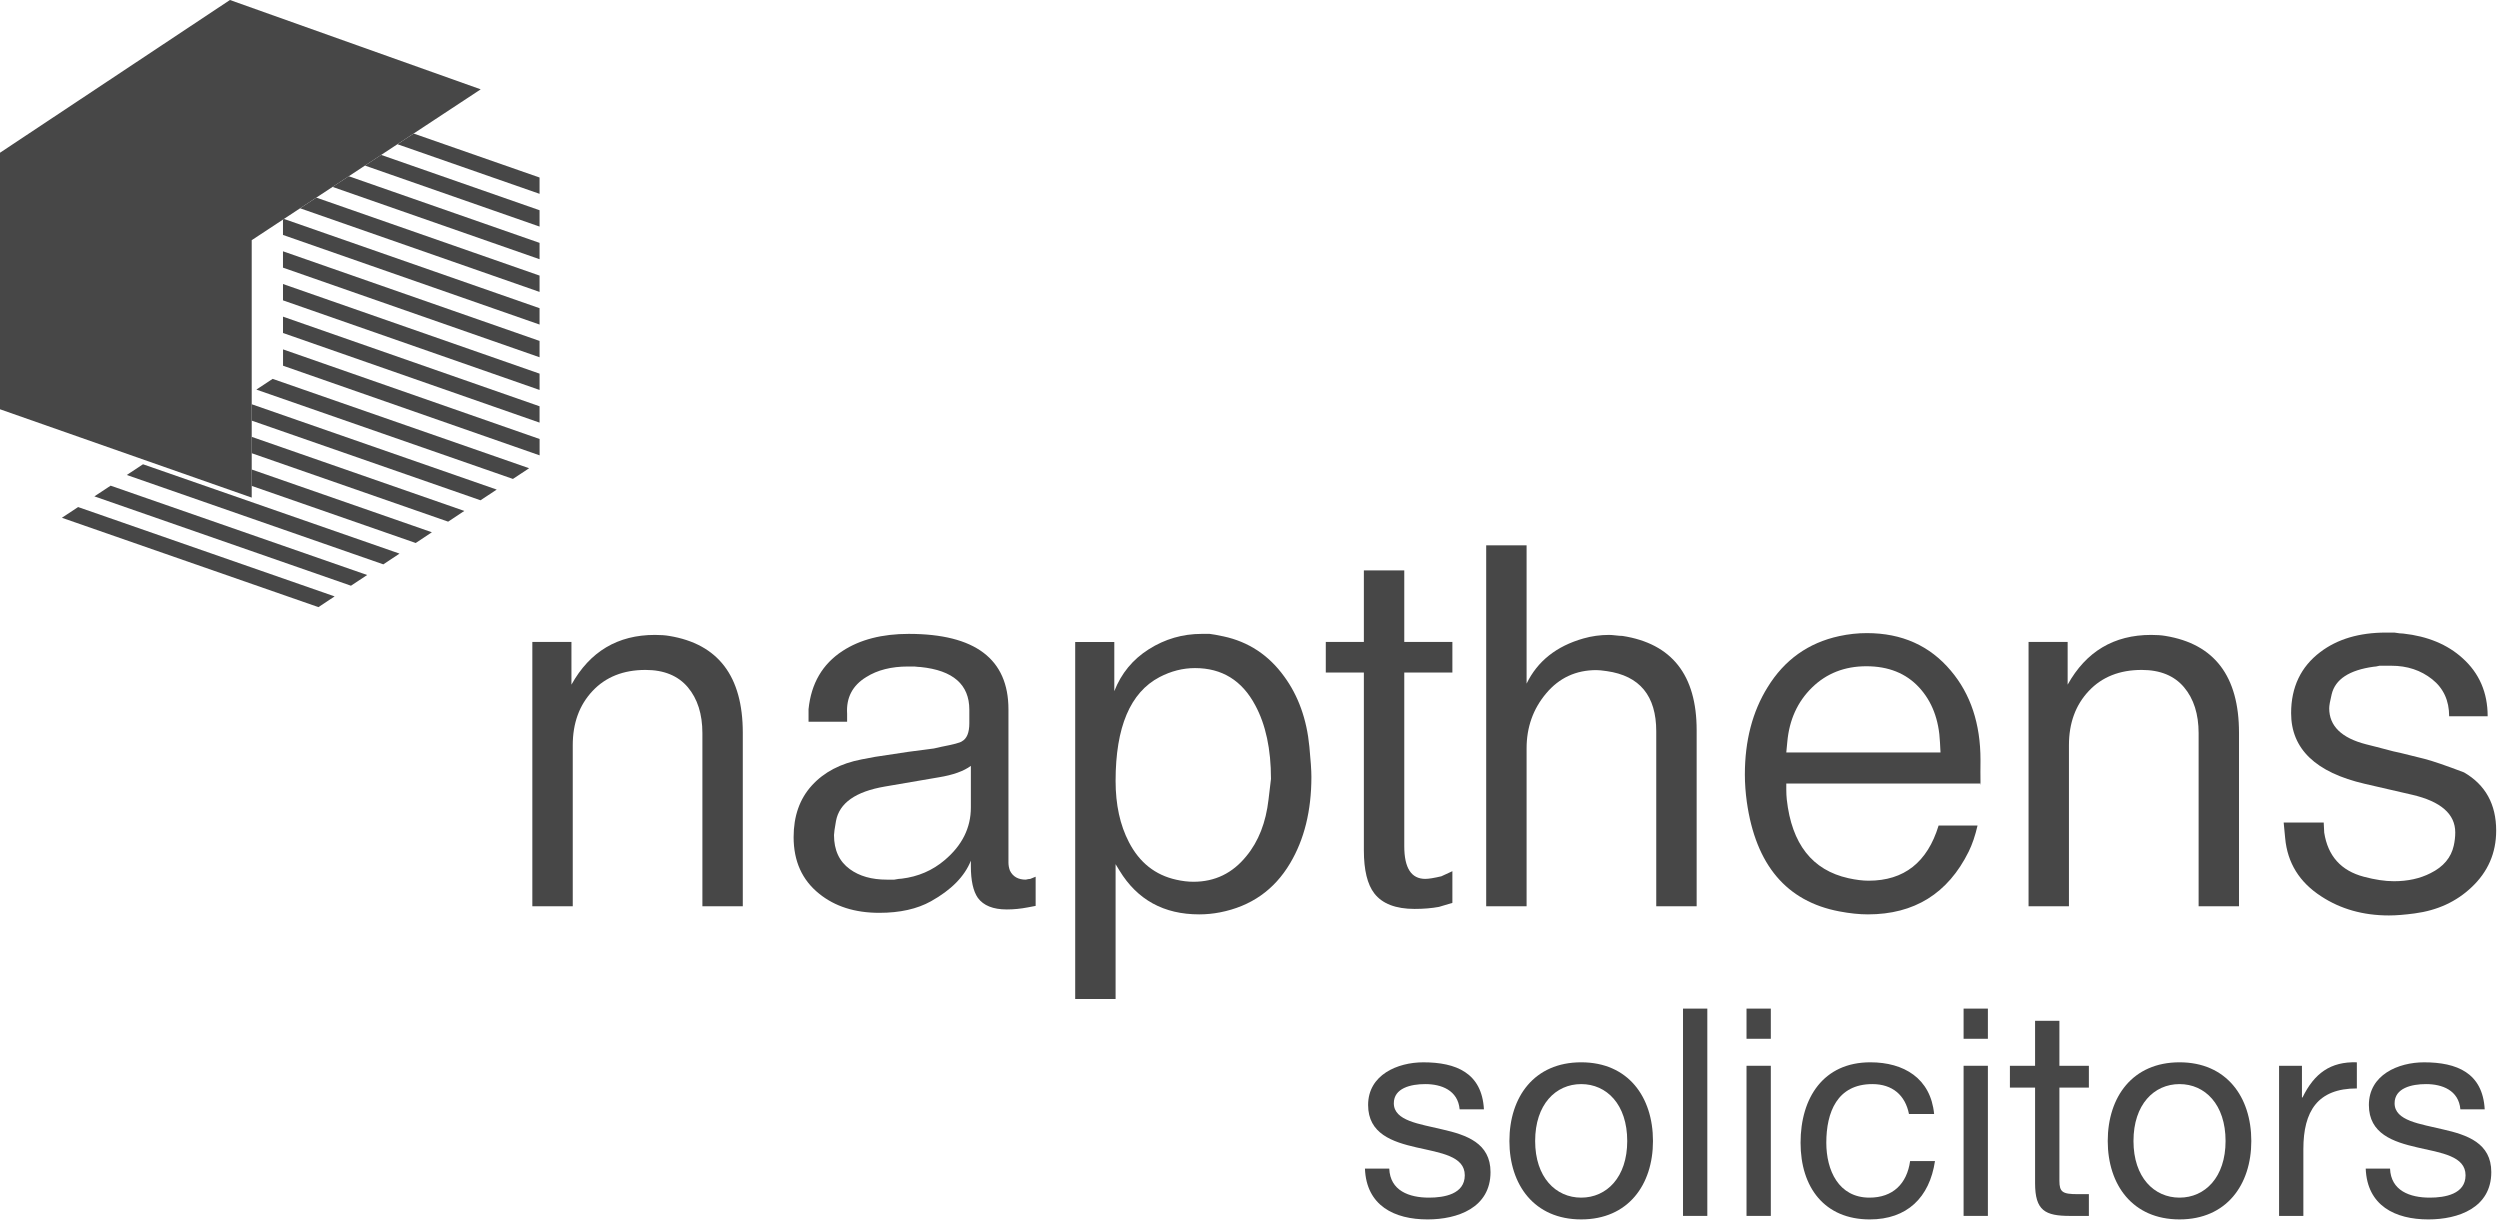 <?xml version="1.0" encoding="UTF-8"?>
<svg width="168px" height="82px" viewBox="0 0 168 82" version="1.1" xmlns="http://www.w3.org/2000/svg" xmlns:xlink="http://www.w3.org/1999/xlink">
    <!-- Generator: Sketch 59.1 (86144) - https://sketch.com -->
    <title>Napthens</title>
    <desc>Created with Sketch.</desc>
    <g id="Pages" stroke="none" stroke-width="1" fill="none" fill-rule="evenodd">
        <g id="01-Home--Clients-Tech" transform="translate(-1070, -2269)">
            <g id="Client-Block" transform="translate(401, 1970)">
                <g id="Napthens" transform="translate(609, 287)">
                    <rect id="Mask" x="0" y="0" width="289" height="112"></rect>
                    <g id="brand/Napthens" transform="translate(60, 12)" fill="#474747">
                        <g id="Napthens">
                            <polygon id="Fill-1" points="4.159 34.794 21.399 40.799 22.487 40.078 5.249 34.074"></polygon>
                            <polygon id="Fill-2" points="6.343 33.356 23.585 39.36 24.673 38.64 7.434 32.637"></polygon>
                            <polygon id="Fill-3" points="19.02 23.478 19.02 24.576 36.261 30.599 36.261 29.501"></polygon>
                            <polygon id="Fill-4" points="19.017 20.184 36.259 26.205 36.259 25.109 19.017 19.086"></polygon>
                            <polygon id="Fill-5" points="36.258 22.91 19.016 16.887 19.016 17.986 36.258 24.008"></polygon>
                            <polygon id="Fill-6" points="36.258 13.025 36.258 11.929 27.797 8.974 26.708 9.692"></polygon>
                            <polygon id="Fill-7" points="36.258 15.226 36.258 14.128 25.613 10.41 24.524 11.127"></polygon>
                            <polygon id="Fill-8" points="19.016 15.788 36.258 21.81 36.258 20.711 19.081 14.712 19.016 14.757"></polygon>
                            <polygon id="Fill-9" points="36.258 19.617 36.258 18.519 21.257 13.279 20.167 13.997"></polygon>
                            <polygon id="Fill-10" points="36.258 17.419 36.258 16.321 23.437 11.843 22.347 12.56"></polygon>
                            <polygon id="Fill-11" points="19.018 22.377 36.258 28.4 36.258 27.302 19.018 21.279"></polygon>
                            <polygon id="Fill-12" points="8.52 31.919 25.761 37.925 26.847 37.202 9.61 31.199"></polygon>
                            <polygon id="Fill-13" points="27.936 36.489 29.022 35.768 16.915 31.551 16.915 32.652"></polygon>
                            <polygon id="Fill-14" points="30.115 35.055 31.203 34.334 16.914 29.356 16.914 30.456"></polygon>
                            <polygon id="Fill-15" points="16.915 28.266 32.29 33.619 33.379 32.9 16.915 27.165"></polygon>
                            <polygon id="Fill-16" points="17.228 26.181 34.469 32.184 35.557 31.465 18.32 25.46"></polygon>
                            <polygon id="Fill-17" points="15.452 0 -3.09963097e-05 10.264 -3.09963097e-05 27.502 16.915 33.439 16.915 32.65 16.915 31.552 16.915 30.457 16.915 29.357 16.915 28.265 16.915 27.166 16.915 16.14 19.016 14.756 19.081 14.712 20.167 13.996 21.257 13.279 22.347 12.561 23.437 11.844 24.523 11.128 25.613 10.411 26.708 9.69 27.796 8.974 32.304 6.004"></polygon>
                            <g id="Group-48" transform="translate(35.646, 36.458)">
                                <path d="M0.127,24.445 L0.127,6.682 L2.755,6.682 L2.755,9.55 C3.995,7.323 5.864,6.208 8.362,6.208 C8.739,6.208 9.059,6.23 9.324,6.276 C12.621,6.817 14.27,8.986 14.27,12.782 L14.27,24.445 L11.555,24.445 L11.555,12.811 C11.555,11.529 11.228,10.501 10.575,9.724 C9.919,8.95 8.972,8.561 7.731,8.561 C6.246,8.561 5.059,9.033 4.172,9.977 C3.285,10.922 2.843,12.136 2.843,13.62 L2.843,24.445 L0.127,24.445 Z" id="Fill-18"></path>
                                <path d="M29.596,15.009 C29.11,15.366 28.393,15.621 27.442,15.777 L23.825,16.396 C21.852,16.733 20.753,17.506 20.532,18.718 C20.444,19.211 20.399,19.526 20.399,19.66 C20.399,20.67 20.752,21.432 21.462,21.948 C22.104,22.419 22.933,22.654 23.953,22.654 L24.449,22.654 C24.672,22.611 24.837,22.588 24.948,22.588 C26.055,22.453 27.017,22.038 27.836,21.342 C29.009,20.352 29.596,19.174 29.596,17.805 L29.596,15.009 Z M29.493,12.143 L29.493,11.233 C29.493,9.547 28.404,8.592 26.227,8.367 C26.14,8.367 25.997,8.353 25.799,8.331 L25.37,8.331 C24.248,8.331 23.314,8.569 22.567,9.04 C21.642,9.603 21.213,10.424 21.28,11.504 L21.28,12.043 L18.688,12.043 L18.688,11.201 C18.863,9.467 19.626,8.165 20.975,7.286 C22.148,6.521 23.63,6.139 25.421,6.139 C29.888,6.139 32.122,7.832 32.122,11.214 L32.122,21.503 C32.122,21.685 32.154,21.865 32.221,22.047 C32.42,22.452 32.776,22.654 33.285,22.654 C33.418,22.622 33.518,22.605 33.583,22.605 L33.949,22.457 L33.949,24.418 L33.413,24.52 C32.944,24.61 32.476,24.657 32.008,24.657 C31.092,24.657 30.445,24.396 30.065,23.878 C29.753,23.428 29.596,22.719 29.596,21.749 L29.596,21.379 C29.177,22.435 28.283,23.344 26.916,24.107 C25.99,24.624 24.832,24.884 23.441,24.884 C21.809,24.884 20.464,24.458 19.405,23.602 C18.257,22.683 17.685,21.415 17.685,19.796 C17.685,18.38 18.093,17.222 18.913,16.323 C19.73,15.426 20.849,14.841 22.264,14.571 L23.161,14.402 L25.385,14.066 L27.112,13.84 L27.611,13.727 C28.423,13.571 28.886,13.449 28.997,13.358 C29.327,13.178 29.493,12.773 29.493,12.143 L29.493,12.143 Z" id="Fill-20"></path>
                                <path d="M39.322,16.021 C39.322,17.616 39.621,18.988 40.217,20.133 C40.924,21.504 41.985,22.347 43.4,22.659 C43.797,22.75 44.185,22.796 44.56,22.796 C45.997,22.796 47.179,22.223 48.107,21.077 C48.926,20.088 49.423,18.817 49.599,17.269 L49.764,15.885 C49.764,13.886 49.411,12.235 48.704,10.931 C47.819,9.27 46.472,8.437 44.66,8.437 C43.843,8.437 43.048,8.64 42.273,9.044 C40.306,10.078 39.322,12.403 39.322,16.021 L39.322,16.021 Z M36.607,30.676 L36.607,6.683 L39.235,6.683 L39.235,9.988 C39.701,8.795 40.474,7.854 41.559,7.168 C42.644,6.482 43.827,6.139 45.11,6.139 L45.643,6.139 C45.842,6.161 46.15,6.217 46.571,6.307 C48.253,6.667 49.614,7.565 50.654,9.005 C51.606,10.307 52.17,11.883 52.345,13.726 C52.435,14.647 52.48,15.322 52.48,15.749 C52.48,18.02 52.003,19.953 51.051,21.551 C49.987,23.348 48.415,24.449 46.332,24.854 C45.868,24.944 45.403,24.988 44.938,24.988 C42.566,24.988 40.784,24.011 39.589,22.053 L39.322,21.614 L39.322,30.676 L36.607,30.676 Z" id="Fill-22"></path>
                                <path d="M53.447,8.736 L53.447,6.682 L56.006,6.682 L56.006,1.873 L58.721,1.873 L58.721,6.682 L61.954,6.682 L61.954,8.736 L58.721,8.736 L58.721,20.41 C58.721,21.872 59.192,22.603 60.134,22.603 C60.359,22.603 60.718,22.545 61.212,22.429 L61.954,22.086 L61.954,24.216 L61.05,24.485 C60.561,24.575 60.015,24.621 59.414,24.621 C58.145,24.621 57.243,24.272 56.708,23.579 C56.24,22.972 56.006,22.008 56.006,20.684 L56.006,8.736 L53.447,8.736 Z" id="Fill-24"></path>
                                <path d="M64.226,24.445 L64.226,0.188 L66.941,0.188 L66.941,9.482 C67.671,7.974 68.945,6.963 70.76,6.446 C71.315,6.288 71.889,6.208 72.489,6.208 C72.6,6.208 72.747,6.22 72.937,6.242 C73.124,6.264 73.273,6.276 73.384,6.276 C76.707,6.793 78.369,8.906 78.369,12.613 L78.369,24.445 L75.654,24.445 L75.654,12.685 C75.654,10.303 74.546,8.955 72.329,8.641 C72.017,8.595 71.784,8.573 71.631,8.573 C70.256,8.573 69.129,9.095 68.254,10.14 C67.376,11.184 66.941,12.414 66.941,13.83 L66.941,24.445 L64.226,24.445 Z" id="Fill-26"></path>
                                <path d="M84.393,14.106 L94.756,14.106 L94.721,13.433 C94.655,11.907 94.185,10.672 93.31,9.729 C92.436,8.787 91.256,8.314 89.773,8.314 C88.313,8.314 87.096,8.792 86.12,9.746 C85.146,10.701 84.593,11.918 84.46,13.401 L84.393,14.106 Z M97.41,16.196 L84.393,16.196 L84.393,16.6 C84.393,16.846 84.405,17.071 84.426,17.272 C84.758,20.257 86.137,22.018 88.567,22.557 C89.075,22.669 89.527,22.725 89.924,22.725 C92.308,22.725 93.877,21.489 94.628,19.019 L97.245,19.019 C97.09,19.694 96.891,20.279 96.648,20.774 C95.253,23.586 92.996,24.988 89.875,24.988 C89.301,24.988 88.659,24.922 87.951,24.787 C84.409,24.114 82.34,21.665 81.742,17.442 C81.655,16.813 81.609,16.196 81.609,15.587 C81.609,13.319 82.118,11.364 83.137,9.724 C84.266,7.885 85.87,6.739 87.951,6.288 C88.571,6.154 89.191,6.087 89.809,6.087 C92.155,6.087 94.035,6.927 95.452,8.614 C96.782,10.186 97.443,12.185 97.443,14.611 L97.438,15.42 C97.438,15.737 97.441,15.971 97.443,16.128 C97.422,16.308 97.41,16.33 97.41,16.196 L97.41,16.196 Z" id="Fill-28"></path>
                                <path d="M100.673,24.445 L100.673,6.682 L103.3,6.682 L103.3,9.55 C104.54,7.323 106.41,6.208 108.909,6.208 C109.286,6.208 109.606,6.23 109.872,6.276 C113.167,6.817 114.815,8.986 114.815,12.782 L114.815,24.445 L112.101,24.445 L112.101,12.811 C112.101,11.529 111.775,10.501 111.12,9.724 C110.466,8.95 109.519,8.561 108.276,8.561 C106.791,8.561 105.606,9.033 104.719,9.977 C103.83,10.922 103.387,12.136 103.387,13.62 L103.387,24.445 L100.673,24.445 Z" id="Fill-30"></path>
                                <path d="M117.817,18.818 L120.508,18.818 L120.541,19.491 C120.785,21.065 121.671,22.053 123.2,22.458 C123.953,22.66 124.629,22.76 125.226,22.76 C126.158,22.76 126.977,22.58 127.685,22.219 C128.55,21.791 129.07,21.172 129.248,20.363 C129.313,20.069 129.347,19.777 129.347,19.484 C129.347,18.245 128.382,17.4 126.452,16.95 L123.263,16.214 C119.966,15.45 118.317,13.867 118.317,11.469 C118.317,9.718 118.971,8.349 120.274,7.363 C121.425,6.488 122.897,6.051 124.688,6.051 L125.253,6.051 C125.519,6.095 125.717,6.117 125.85,6.117 C127.488,6.297 128.816,6.846 129.834,7.768 C130.961,8.778 131.525,10.08 131.525,11.673 L128.937,11.673 C128.937,10.621 128.555,9.791 127.793,9.186 C127.03,8.582 126.117,8.28 125.056,8.28 L124.259,8.28 C124.084,8.324 123.949,8.346 123.862,8.346 C122.226,8.572 121.284,9.188 121.042,10.197 C120.932,10.646 120.877,10.959 120.877,11.139 C120.877,12.327 121.703,13.135 123.36,13.56 L124.024,13.728 L125.185,14.032 L125.649,14.133 L127.277,14.537 C127.808,14.672 128.695,14.976 129.935,15.447 C131.375,16.28 132.097,17.584 132.097,19.36 C132.097,20.866 131.542,22.136 130.437,23.171 C129.417,24.137 128.145,24.722 126.618,24.924 C125.951,25.014 125.376,25.06 124.889,25.06 C123.162,25.06 121.645,24.632 120.341,23.777 C118.878,22.833 118.069,21.529 117.917,19.863 L117.817,18.818 Z" id="Fill-32"></path>
                                <path d="M57.712,42.072 C57.77,43.554 59.039,44.023 60.384,44.023 C61.403,44.023 62.787,43.789 62.787,42.52 C62.787,41.232 61.173,41.018 59.538,40.647 C57.924,40.276 56.291,39.731 56.291,37.798 C56.291,35.768 58.269,34.93 60,34.93 C62.191,34.93 63.94,35.632 64.074,38.09 L62.442,38.09 C62.326,36.803 61.21,36.393 60.134,36.393 C59.153,36.393 58.019,36.665 58.019,37.681 C58.019,38.87 59.749,39.066 61.268,39.436 C62.901,39.807 64.517,40.354 64.517,42.306 C64.517,44.705 62.307,45.487 60.287,45.487 C58.058,45.487 56.175,44.569 56.078,42.072 L57.712,42.072 Z" id="Fill-35"></path>
                                <path d="M70.61,34.929 C73.762,34.929 75.434,37.251 75.434,40.218 C75.434,43.164 73.762,45.486 70.61,45.486 C67.457,45.486 65.786,43.164 65.786,40.218 C65.786,37.251 67.457,34.929 70.61,34.929 M70.61,44.023 C72.321,44.023 73.704,42.656 73.704,40.218 C73.704,37.758 72.321,36.393 70.61,36.393 C68.899,36.393 67.516,37.758 67.516,40.218 C67.516,42.656 68.899,44.023 70.61,44.023" id="Fill-37"></path>
                                <polygon id="Fill-39" points="77.452 45.251 79.086 45.251 79.086 31.32 77.452 31.32"></polygon>
                                <path d="M81.72,33.348 L83.353,33.348 L83.353,31.32 L81.72,31.32 L81.72,33.348 Z M81.72,45.251 L83.353,45.251 L83.353,35.162 L81.72,35.162 L81.72,45.251 Z" id="Fill-41"></path>
                                <path d="M92.637,38.403 C92.386,37.134 91.521,36.393 90.176,36.393 C87.812,36.393 87.082,38.285 87.082,40.335 C87.082,42.188 87.907,44.023 89.983,44.023 C91.56,44.023 92.502,43.086 92.713,41.565 L94.385,41.565 C94.019,44.023 92.502,45.487 90.004,45.487 C86.966,45.487 85.352,43.339 85.352,40.335 C85.352,37.31 86.889,34.929 90.041,34.929 C92.291,34.929 94.097,36.002 94.327,38.403 L92.637,38.403 Z" id="Fill-42"></path>
                                <path d="M96.307,33.348 L97.94,33.348 L97.94,31.32 L96.307,31.32 L96.307,33.348 Z M96.307,45.251 L97.94,45.251 L97.94,35.162 L96.307,35.162 L96.307,45.251 Z" id="Fill-43"></path>
                                <path d="M102.746,35.164 L104.727,35.164 L104.727,36.627 L102.746,36.627 L102.746,42.89 C102.746,43.652 102.957,43.789 103.976,43.789 L104.727,43.789 L104.727,45.252 L103.476,45.252 C101.785,45.252 101.111,44.901 101.111,43.047 L101.111,36.627 L99.42,36.627 L99.42,35.164 L101.111,35.164 L101.111,32.14 L102.746,32.14 L102.746,35.164 Z" id="Fill-44"></path>
                                <path d="M110.818,34.929 C113.97,34.929 115.642,37.251 115.642,40.218 C115.642,43.164 113.97,45.486 110.818,45.486 C107.666,45.486 105.994,43.164 105.994,40.218 C105.994,37.251 107.666,34.929 110.818,34.929 M110.818,44.023 C112.53,44.023 113.912,42.656 113.912,40.218 C113.912,37.758 112.53,36.393 110.818,36.393 C109.107,36.393 107.724,37.758 107.724,40.218 C107.724,42.656 109.107,44.023 110.818,44.023" id="Fill-45"></path>
                                <path d="M117.507,35.164 L119.045,35.164 L119.045,37.29 L119.084,37.29 C119.871,35.67 120.967,34.871 122.735,34.929 L122.735,36.685 C120.102,36.685 119.14,38.208 119.14,40.763 L119.14,45.252 L117.507,45.252 L117.507,35.164 Z" id="Fill-46"></path>
                                <path d="M124.965,42.072 C125.023,43.554 126.291,44.023 127.637,44.023 C128.655,44.023 130.039,43.789 130.039,42.52 C130.039,41.232 128.423,41.018 126.79,40.647 C125.176,40.276 123.543,39.731 123.543,37.798 C123.543,35.768 125.521,34.93 127.252,34.93 C129.443,34.93 131.192,35.632 131.326,38.09 L129.692,38.09 C129.578,36.803 128.462,36.393 127.386,36.393 C126.405,36.393 125.271,36.665 125.271,37.681 C125.271,38.87 127.001,39.066 128.52,39.436 C130.154,39.807 131.769,40.354 131.769,42.306 C131.769,44.705 129.559,45.487 127.54,45.487 C125.31,45.487 123.427,44.569 123.33,42.072 L124.965,42.072 Z" id="Fill-47"></path>
                            </g>
                        </g>
                    </g>
                </g>
            </g>
        </g>
    </g>
</svg>